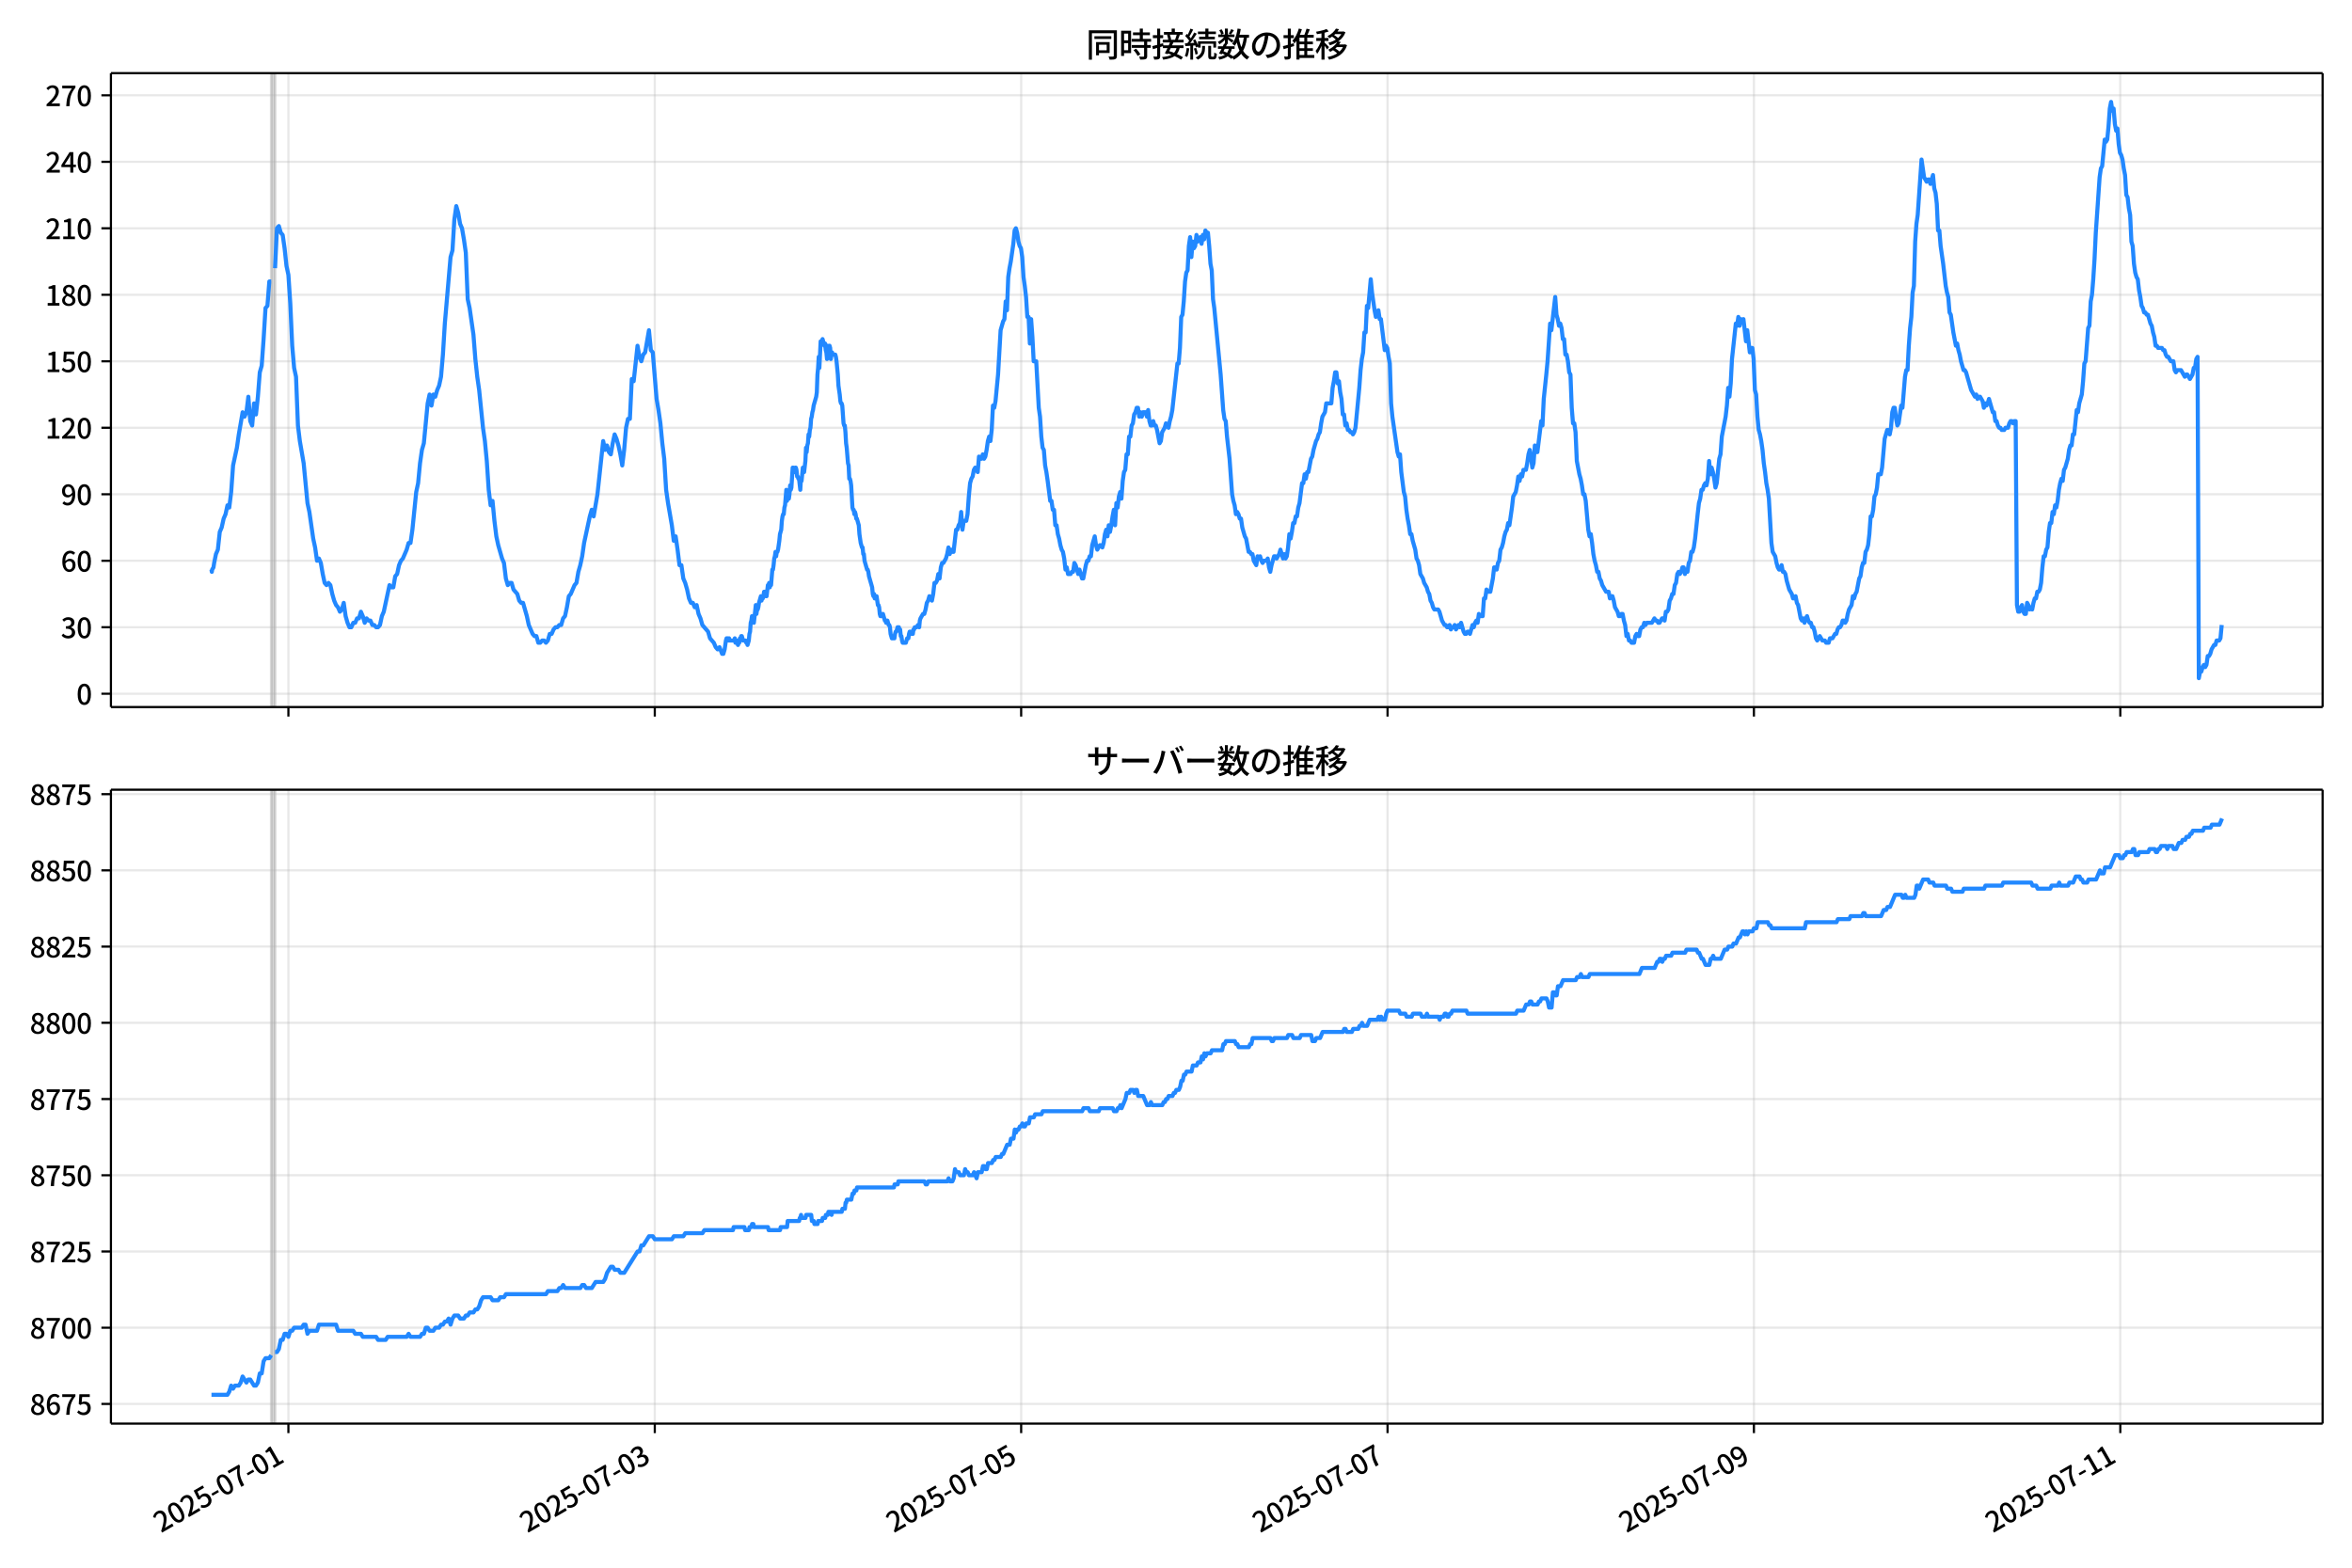 <!DOCTYPE svg  PUBLIC '-//W3C//DTD SVG 1.1//EN'  'http://www.w3.org/Graphics/SVG/1.1/DTD/svg11.dtd'>
<svg version="1.1" viewBox="0 0 864 576" xmlns="http://www.w3.org/2000/svg" xmlns:xlink="http://www.w3.org/1999/xlink">
 <defs>
  <style type="text/css">*{stroke-linejoin: round; stroke-linecap: butt}</style>
 </defs>
 <g id="aa">
  <g id="ab">
   <path d="m0 576h864v-576h-864z" fill="#fff"/>
  </g>
  <g id="ac">
   <g id="ad">
    <path d="m40.75 259.78h812.45v-232.9h-812.45z" fill="#fff"/>
   </g>
   <g id="ae">
    <path d="m99.637 259.78h1.402v-232.9h-1.402z" clip-path="url(#c)" fill="#808080" opacity=".3" stroke="#808080"/>
   </g>
   <g id="af">
    <g id="ag">
     <g id="ah">
      <path d="m105.95 259.78v-232.9" clip-path="url(#c)" fill="none" stroke="#b0b0b0" stroke-linecap="square" stroke-opacity=".3" stroke-width=".8"/>
     </g>
     <g id="ai">
      <defs>
       <path id="i" d="m0 0v3.5" stroke="#000" stroke-width=".8"/>
      </defs>
      <use x="105.945" y="259.778" stroke="#000000" stroke-width=".8" xlink:href="#i"/>
     </g>
    </g>
    <g id="aj">
     <g id="ak">
      <path d="m240.53 259.78v-232.9" clip-path="url(#c)" fill="none" stroke="#b0b0b0" stroke-linecap="square" stroke-opacity=".3" stroke-width=".8"/>
     </g>
     <g id="al">
      <use x="240.533" y="259.778" stroke="#000000" stroke-width=".8" xlink:href="#i"/>
     </g>
    </g>
    <g id="am">
     <g id="an">
      <path d="m375.12 259.78v-232.9" clip-path="url(#c)" fill="none" stroke="#b0b0b0" stroke-linecap="square" stroke-opacity=".3" stroke-width=".8"/>
     </g>
     <g id="ao">
      <use x="375.121" y="259.778" stroke="#000000" stroke-width=".8" xlink:href="#i"/>
     </g>
    </g>
    <g id="ap">
     <g id="aq">
      <path d="m509.71 259.78v-232.9" clip-path="url(#c)" fill="none" stroke="#b0b0b0" stroke-linecap="square" stroke-opacity=".3" stroke-width=".8"/>
     </g>
     <g id="ar">
      <use x="509.709" y="259.778" stroke="#000000" stroke-width=".8" xlink:href="#i"/>
     </g>
    </g>
    <g id="as">
     <g id="at">
      <path d="m644.3 259.78v-232.9" clip-path="url(#c)" fill="none" stroke="#b0b0b0" stroke-linecap="square" stroke-opacity=".3" stroke-width=".8"/>
     </g>
     <g id="au">
      <use x="644.297" y="259.778" stroke="#000000" stroke-width=".8" xlink:href="#i"/>
     </g>
    </g>
    <g id="av">
     <g id="aw">
      <path d="m778.88 259.78v-232.9" clip-path="url(#c)" fill="none" stroke="#b0b0b0" stroke-linecap="square" stroke-opacity=".3" stroke-width=".8"/>
     </g>
     <g id="ax">
      <use x="778.885" y="259.778" stroke="#000000" stroke-width=".8" xlink:href="#i"/>
     </g>
    </g>
   </g>
   <g id="ay">
    <g id="az">
     <g id="ba">
      <path d="m40.75 254.89h812.45" clip-path="url(#c)" fill="none" stroke="#b0b0b0" stroke-linecap="square" stroke-opacity=".3" stroke-width=".8"/>
     </g>
     <g id="bb">
      <defs>
       <path id="b" d="m0 0h-3.5" stroke="#000" stroke-width=".8"/>
      </defs>
      <use x="40.75" y="254.892" stroke="#000000" stroke-width=".8" xlink:href="#b"/>
     </g>
     <g id="bc">
      <!-- 0 -->
      <g transform="translate(28.05 258.88) scale(.1 -.1)">
       <defs>
        <path id="a" transform="scale(.016)" d="m1830-90q-460 0-806 275-346 276-535 823-188 547-188 1366 0 820 188 1357 189 538 535 803 346 266 806 266 461 0 800-269 340-269 528-803 189-534 189-1354 0-819-189-1366-188-547-528-823-339-275-800-275zm0 589q237 0 422 185 186 186 288 599 103 413 103 1091 0 679-103 1082-102 403-288 582-185 180-422 180-236 0-422-180-186-179-292-582-105-403-105-1082 0-678 105-1091 106-413 292-599 186-185 422-185z"/>
       </defs>
       <use xlink:href="#a"/>
      </g>
     </g>
    </g>
    <g id="bd">
     <g id="be">
      <path d="m40.75 230.46h812.45" clip-path="url(#c)" fill="none" stroke="#b0b0b0" stroke-linecap="square" stroke-opacity=".3" stroke-width=".8"/>
     </g>
     <g id="bf">
      <use x="40.75" y="230.462" stroke="#000000" stroke-width=".8" xlink:href="#b"/>
     </g>
     <g id="bg">
      <!-- 30 -->
      <g transform="translate(22.35 234.45) scale(.1 -.1)">
       <defs>
        <path id="q" transform="scale(.016)" d="m1715-90q-371 0-656 90t-503 240q-217 150-377 323l359 474q211-205 479-359 269-153 634-153 269 0 467 92 199 93 311 266t112 423q0 256-125 451t-429 300q-304 106-835 106v551q467 0 732 105 266 106 384 291 119 186 119 423 0 307-192 489-192 183-531 183-269 0-503-119-233-118-438-316l-384 460q282 256 614 413 333 157 737 157 422 0 748-144 327-144 512-413 186-269 186-659 0-403-221-685-221-281-592-422v-26q269-70 490-227t349-400 128-557q0-422-215-726-214-304-573-468-358-163-787-163z"/>
       </defs>
       <use xlink:href="#q"/>
       <use transform="translate(57)" xlink:href="#a"/>
      </g>
     </g>
    </g>
    <g id="bh">
     <g id="bi">
      <path d="m40.75 206.03h812.45" clip-path="url(#c)" fill="none" stroke="#b0b0b0" stroke-linecap="square" stroke-opacity=".3" stroke-width=".8"/>
     </g>
     <g id="bj">
      <use x="40.75" y="206.032" stroke="#000000" stroke-width=".8" xlink:href="#b"/>
     </g>
     <g id="bk">
      <!-- 60 -->
      <g transform="translate(22.35 210.02) scale(.1 -.1)">
       <defs>
        <path id="p" transform="scale(.016)" d="m1971-90q-339 0-634 144-294 144-518 435-224 292-352 733-128 442-128 1044 0 678 147 1161 148 483 397 784 250 301 570 445t665 144q397 0 688-147 292-147 490-359l-403-448q-128 154-327 253-198 99-409 99-307 0-567-182-259-182-413-605-153-422-153-1145 0-608 115-1002t326-589q212-195 493-195 212 0 375 121 163 122 259 343t96 522q0 300-90 511-89 212-259 320-169 109-419 109-211 0-451-134t-458-461l-25 538q134 192 313 323t374 201q196 71 375 71 397 0 694-163 298-163 467-490 170-326 170-825 0-468-195-817-195-348-512-544-317-195-701-195z"/>
       </defs>
       <use xlink:href="#p"/>
       <use transform="translate(57)" xlink:href="#a"/>
      </g>
     </g>
    </g>
    <g id="bl">
     <g id="bm">
      <path d="m40.75 181.6h812.45" clip-path="url(#c)" fill="none" stroke="#b0b0b0" stroke-linecap="square" stroke-opacity=".3" stroke-width=".8"/>
     </g>
     <g id="bn">
      <use x="40.75" y="181.602" stroke="#000000" stroke-width=".8" xlink:href="#b"/>
     </g>
     <g id="bo">
      <!-- 90 -->
      <g transform="translate(22.35 185.59) scale(.1 -.1)">
       <defs>
        <path id="o" transform="scale(.016)" d="m1562-90q-410 0-708 150-297 151-502 356l403 461q141-160 346-256t422-96q224 0 425 102 202 103 352 333 151 230 237 614 87 384 87 941 0 589-115 970t-323 563-496 182q-205 0-372-118-166-118-262-336t-96-525q0-301 86-512 87-211 259-323 173-112 417-112 224 0 460 141 237 141 448 461l32-544q-134-180-313-314t-371-208-384-74q-391 0-689 166-297 167-467 496-169 330-169 823 0 467 195 816t515 541 698 192q339 0 636-138 298-137 519-419 221-281 349-710t128-1018q0-691-141-1187t-391-807q-249-310-563-461-313-150-652-150z"/>
       </defs>
       <use xlink:href="#o"/>
       <use transform="translate(57)" xlink:href="#a"/>
      </g>
     </g>
    </g>
    <g id="bp">
     <g id="bq">
      <path d="m40.75 157.17h812.45" clip-path="url(#c)" fill="none" stroke="#b0b0b0" stroke-linecap="square" stroke-opacity=".3" stroke-width=".8"/>
     </g>
     <g id="br">
      <use x="40.75" y="157.172" stroke="#000000" stroke-width=".8" xlink:href="#b"/>
     </g>
     <g id="bs">
      <!-- 120 -->
      <g transform="translate(16.65 161.16) scale(.1 -.1)">
       <defs>
        <path id="k" transform="scale(.016)" d="m544 0v608h1037v3277h-845v467q333 58 579 147 247 90 451 218h557v-4109h915v-608h-2694z"/>
        <path id="d" transform="scale(.016)" d="m282 0v429q697 621 1164 1136 468 515 701 956 234 442 234 826 0 256-87 451-86 196-262 301-176 106-445 106-275 0-506-151-230-150-422-368l-416 410q301 333 637 518 336 186 803 186 429 0 749-176t496-493 176-745q0-455-224-919t-615-935q-390-470-889-950 186 20 394 36t374 16h1184v-634h-3046z"/>
       </defs>
       <use xlink:href="#k"/>
       <use transform="translate(57)" xlink:href="#d"/>
       <use transform="translate(114)" xlink:href="#a"/>
      </g>
     </g>
    </g>
    <g id="bt">
     <g id="bu">
      <path d="m40.75 132.74h812.45" clip-path="url(#c)" fill="none" stroke="#b0b0b0" stroke-linecap="square" stroke-opacity=".3" stroke-width=".8"/>
     </g>
     <g id="bv">
      <use x="40.75" y="132.743" stroke="#000000" stroke-width=".8" xlink:href="#b"/>
     </g>
     <g id="bw">
      <!-- 150 -->
      <g transform="translate(16.65 136.73) scale(.1 -.1)">
       <defs>
        <path id="g" transform="scale(.016)" d="m1715-90q-365 0-653 90t-506 237q-217 147-383 307l352 480q134-134 294-246t361-183q202-70 452-70 262 0 473 118 212 119 333 346 122 227 122 541 0 460-247 716-246 256-649 256-224 0-384-64t-365-198l-365 237 141 2240h2387v-627h-1747l-109-1204q154 77 307 118 154 42 340 42 397 0 723-160t518-490q192-329 192-847 0-519-224-887t-586-560q-361-192-777-192z"/>
       </defs>
       <use xlink:href="#k"/>
       <use transform="translate(57)" xlink:href="#g"/>
       <use transform="translate(114)" xlink:href="#a"/>
      </g>
     </g>
    </g>
    <g id="bx">
     <g id="by">
      <path d="m40.75 108.31h812.45" clip-path="url(#c)" fill="none" stroke="#b0b0b0" stroke-linecap="square" stroke-opacity=".3" stroke-width=".8"/>
     </g>
     <g id="bz">
      <use x="40.75" y="108.313" stroke="#000000" stroke-width=".8" xlink:href="#b"/>
     </g>
     <g id="ca">
      <!-- 180 -->
      <g transform="translate(16.65 112.3) scale(.1 -.1)">
       <defs>
        <path id="h" transform="scale(.016)" d="m1830-90q-441 0-787 163-345 164-547 448-202 285-202 650 0 314 122 557t314 419 403 291v32q-256 186-442 458-185 272-185 643 0 365 176 640t480 425q304 151 694 151 410 0 704-160t457-439q164-278 164-649 0-237-96-448t-234-381q-137-169-291-278v-32q218-115 397-285 179-169 288-406t109-557q0-346-189-628-189-281-532-448-342-166-803-166zm314 2708q205 198 310 419 106 221 106 464 0 211-83 384t-247 272q-163 99-393 99-288 0-480-183-192-182-192-502 0-256 134-429 135-172 359-294t486-230zm-294-2170q236 0 418 89 183 90 285 253 103 164 103 388 0 211-90 367-89 157-246 272-157 116-368 215t-454 195q-244-173-398-426-153-252-153-553 0-237 118-416 119-179 324-282 205-102 461-102z"/>
       </defs>
       <use xlink:href="#k"/>
       <use transform="translate(57)" xlink:href="#h"/>
       <use transform="translate(114)" xlink:href="#a"/>
      </g>
     </g>
    </g>
    <g id="cb">
     <g id="cc">
      <path d="m40.75 83.883h812.45" clip-path="url(#c)" fill="none" stroke="#b0b0b0" stroke-linecap="square" stroke-opacity=".3" stroke-width=".8"/>
     </g>
     <g id="cd">
      <use x="40.75" y="83.883" stroke="#000000" stroke-width=".8" xlink:href="#b"/>
     </g>
     <g id="ce">
      <!-- 210 -->
      <g transform="translate(16.65 87.868) scale(.1 -.1)">
       <use xlink:href="#d"/>
       <use transform="translate(57)" xlink:href="#k"/>
       <use transform="translate(114)" xlink:href="#a"/>
      </g>
     </g>
    </g>
    <g id="cf">
     <g id="cg">
      <path d="m40.75 59.453h812.45" clip-path="url(#c)" fill="none" stroke="#b0b0b0" stroke-linecap="square" stroke-opacity=".3" stroke-width=".8"/>
     </g>
     <g id="ch">
      <use x="40.75" y="59.453" stroke="#000000" stroke-width=".8" xlink:href="#b"/>
     </g>
     <g id="ci">
      <!-- 240 -->
      <g transform="translate(16.65 63.438) scale(.1 -.1)">
       <defs>
        <path id="x" transform="scale(.016)" d="m2170 0v3072q0 192 12 457 13 266 20 458h-26q-90-179-183-365-92-185-195-364l-921-1415h2579v-576h-3328v493l1875 2957h858v-4717h-691z"/>
       </defs>
       <use xlink:href="#d"/>
       <use transform="translate(57)" xlink:href="#x"/>
       <use transform="translate(114)" xlink:href="#a"/>
      </g>
     </g>
    </g>
    <g id="cj">
     <g id="ck">
      <path d="m40.75 35.023h812.45" clip-path="url(#c)" fill="none" stroke="#b0b0b0" stroke-linecap="square" stroke-opacity=".3" stroke-width=".8"/>
     </g>
     <g id="cl">
      <use x="40.75" y="35.023" stroke="#000000" stroke-width=".8" xlink:href="#b"/>
     </g>
     <g id="cm">
      <!-- 270 -->
      <g transform="translate(16.65 39.008) scale(.1 -.1)">
       <defs>
        <path id="f" transform="scale(.016)" d="m1235 0q32 646 109 1187t224 1024 384 941 576 938h-2208v627h3027v-455q-409-512-665-989-256-476-397-969t-205-1053-90-1251h-755z"/>
       </defs>
       <use xlink:href="#d"/>
       <use transform="translate(57)" xlink:href="#f"/>
       <use transform="translate(114)" xlink:href="#a"/>
      </g>
     </g>
    </g>
   </g>
   <g id="cn">
    <path d="m77.68 209.29.133.814.118-.814.486-.814.248-1.629.661-3.257.699-1.629.703-6.515.699-1.629.727-3.257.698-1.629.703-3.257.66.814.701-5.7.701-9.772 1.402-6.515.701-4.886 1.402-8.143.701 1.629.701-1.629.701-5.7.701 8.958.701 1.629.701-8.143.701 4.072.701-6.515.701-8.958.701-2.443.701-9.772.701-11.401.701-.814.701-8.958h.701m1.402-4.886.701-14.658.701-.814.701 2.443.701.814.701 4.886.701 6.515.701 3.257.701 10.586.701 15.472.701 8.143.701 3.257.701 17.915.701 5.7 1.402 8.143 1.402 14.658.701 3.257 1.402 9.772.701 3.257.701 4.886.701-.814.701 1.629.701 4.072.701 3.257.701.814.701-.814.701.814.701 3.257.701 2.443.701 1.629.701.814.701 1.629.701-.814.701-2.443.701 4.886.701 2.443.701 1.629h.701l.701-1.629h.701l.701-1.629h.701l.701-2.443.701 1.629.701 2.443.701-1.629.701.814h.701l.701 1.629h.701l.701.814h.701l.701-.814.701-3.257.701-1.629 2.103-9.772.701.814h.701l.701-4.072.701-.814.701-3.257.701-1.629.701-.814 1.402-3.257.701-2.443h.701l.701-4.886 1.402-13.844.701-3.257.701-7.329.701-4.886.701-2.443 1.402-14.658.701-3.257.701 4.072.701-4.072.701.814.701-2.443.701-1.629.701-3.257.701-8.143.701-11.401 2.103-24.43.701-2.443.701-11.401.701-4.886.701 2.443.701 4.072.701 1.629.701 4.072.701 4.886.701 17.101.701 3.257 1.402 9.772.701 8.958.701 6.515.701 4.886 1.402 13.844.701 4.886.701 7.329.701 10.586.701 5.7.701-1.629.701 7.329.701 5.7.701 3.257 1.402 4.886.701 1.629.701 5.7.701 2.443.701-.814h.701l.701 2.443 1.402 1.629.701 2.443.701.814h.701l1.402 4.886.701 3.257 1.402 3.257.701.814h.701l.701 2.443h.701l.701-.814h.701l.701.814.701-.814.701-2.443h.701l.701-1.629.701-.814h.701l.701-.814h.701l.701-2.443.701-.814.701-3.257.701-4.072.701-.814 1.402-3.257.701-.814.701-4.072.701-2.443.701-3.257.701-4.886 2.103-9.772.701-2.443.701 2.443 1.402-8.143 2.103-19.544.701 3.257.701-1.629.701 2.443.701.814.701-4.072.701-3.257.701 1.629.701 2.443.701 3.257.701 4.072.701-5.7.701-8.143.701-3.257h.701l.701-14.658.701.814 1.402-13.029.701 4.072.701 1.629.701-2.443.701-.814 1.402-8.143.701 7.329.701.814 1.402 17.101.701 4.072.701 4.886.701 7.329.701 5.7.701 11.401.701 4.886 1.402 8.143.701 5.7.701-1.629.701 4.886.701 5.7h.701l.701 4.886.701 1.629.701 2.443.701 3.257.701 1.629h.701l.701 1.629.701-.814.701 3.257.701 1.629.701 2.443 2.103 2.443.701 2.443 1.402 1.629.701 1.629.701.814.701-.814.935 2.443h.467l.467-1.629.467-3.257.234-.814h.467l.234.814.234-.814.234.814h1.636l.234-.814.234 1.629h.234l.234-.814.467 1.629.234-.814h.234l.234-1.629.234.814.234-1.629h.234l.467 1.629h.935l.234.814h.234l.234.814.467-1.629.234-2.443.234-.814.234-3.257.234-.814.234-1.629h.467l.234 2.443.701-6.515.234 3.257.234-1.629h.234l.234-.814.234-1.629.701-2.443.234 1.629.234-.814h.234l.234-.814.234-1.629h.467l.234 1.629h.234l.467-4.072h.234l.234-.814.234 1.629.234-1.629.234.814.467-5.7h.234l.234-1.629.234-2.443.234-.814.234-1.629.234 1.629.234-1.629h.234l.234-.814.467-3.257.234-2.443.467-1.629.234-3.257.234-1.629.234-.814h.234l.234-2.443.234-.814.467-5.7.234 4.072.234-2.443h.234l.234 1.629.234-1.629.234-3.257.234 1.629.234-.814.467-7.329h.234l.467 1.629.234-1.629h.234l.234.814.234 2.443h.234l.234.814h.234l.467 4.072.234-4.072.234.814.467-4.886.467 1.629.467-4.072.234-4.886.234 1.629.234-2.443.234-.814.234-3.257.234.814.234-2.443.234-.814.234-3.257.234-.814.234-1.629.234-.814.234-1.629.935-3.257.234-1.629.234-6.515.234-2.443.234-4.072.234 4.072.467-9.772h.234l.234.814.234-1.629.701 2.443.234-.814.234 2.443.234.814.234 2.443.234-4.886.234 1.629.234.814.234-2.443.234.814.234 4.072.234-1.629.234-.814.234.814h.935l.234.814.234 1.629.467 4.886.234 4.072.467 3.257.234 2.443.234.814h.234l.234.814.467 6.515.234.814h.234l.234 2.443.234 4.072.234 1.629.467 5.7.234.814.234 4.886h.234l.234.814.234 1.629.467 8.143.234.814h.234l.234 1.629.234-.814.234.814.234 1.629h.234l.701 2.443.234 3.257.467 3.257.467 1.629h.234l.234 2.443h.234l.234 2.443.935 3.257h.234l.234.814.234 1.629 1.168 4.072.234 2.443.234.814.234-.814.234 1.629.234-.814h.467l.467 3.257h.234l.234.814.234 2.443.234.814h.467l.234-.814h.234l.701 2.443h.234l.234.814.234-.814h.234l.467 1.629h.234l.234.814.234 2.443.467 1.629h.467l.234-.814.234.814.234-1.629.234-.814h.234l.467-1.629.234.814.234-.814.234.814h.234l.234 2.443h.234l.234 1.629.234.814h1.168l.467-1.629h.467l.234-1.629.234-.814h.467l.234.814h.467l.234-1.629h.234l.234-.814h.701l.467-.814.467.814.234-2.443.234-.814.935-1.629h.467l.467-1.629.467-2.443.467-.814.467-1.629.935 1.629.467-2.443.467-4.072h.467l.467-.814.467-2.443.467 1.629.467-4.072.467-1.629h.467l.935-1.629.467-1.629.467-2.443.467 2.443.467-1.629.467.814h.467l.935-8.143h.467l.467-1.629.467-.814.467-4.072.467 6.515.467-3.257h.935l.467-2.443.467-6.515.467-4.886.467-1.629.467-.814.467-2.443.467-.814.935 1.629.467-5.7.467.814h.467l.467-1.629.467 1.629.467-.814.467-2.443.467-3.257.467-1.629.467 1.629.467-4.072.467-8.958.467.814.467-2.443.935-9.772.935-16.287.935-3.257.467-.814.467-6.515.467 3.257.467-12.215.467-3.257.467-2.443.935-6.515.467-4.886.467-.814.467 1.629.467 3.257.467 1.629.467.814.467 3.257.467 7.329.467 3.257.467 4.072.467 7.329h.467l.467 9.772.467-8.958.467 6.515.467 8.958h.935l.935 17.101.467 3.257.467 7.329.467 4.072.467.814.467 5.7.467 2.443.467 3.257.935 7.329h.467l.467 3.257h.467l.467 5.7h.467l.467 3.257.467 1.629.467 2.443.467 1.629.467.814.467 2.443.467 4.072.467-.814.467 2.443h.935l.467-.814h.467l.467-3.257.467.814.935 3.257.467-1.629.935 3.257h.467l.935-4.886.467-1.629h.467l.467-1.629h.467l.467-4.072.935-3.257.467 3.257.467 1.629.935-1.629h.467l.467.814.467-1.629.467-3.257.467-1.629.467 2.443.467-4.072.467 2.443.467-2.443.467-3.257.467-2.443.467 5.7.467-8.143.467 1.629.467-4.072.467-1.629.467 2.443.467-6.515.467-3.257.467-.814.467-5.7h.467l.467-6.515h.467l.467-4.072.467-.814.467-3.257.467-.814.467-1.629h.467l.467 3.257.467-1.629.467 1.629.467-1.629h.935l.467 1.629.467-2.443.467 4.072.467 1.629h.467l.467-1.629.467 1.629h.467l.467 1.629.935 4.886.467-.814.467-3.257.935-1.629.467-1.629.935 1.629.467-2.443.467-1.629.467-2.443 1.869-17.101h.467l.467-5.7.467-11.401.467-.814.467-4.886.467-7.329.467-3.257.467-.814.467-8.958.467-3.257.467 7.329.467-5.7.467 2.443.467-.814.467-4.072.467 2.443.935-1.629.467 2.443.467-3.257.467 1.629.467-3.257.467.814h.467l.467 4.886.467 6.515.467 2.443.467 10.586.467 3.257 2.337 24.43.935 13.029.467 3.257.467.814.467 5.7.935 8.143.935 13.029.467 2.443.467 1.629.467 3.257.467-.814.467.814.467 1.629h.467l.467 3.257.935 3.257.467.814.935 4.886h.467l.467.814h.467l.467 2.443.935 1.629.467-3.257.467.814.467-.814.467 1.629.467.814.467-.814h.935l.467-.814.467 3.257.467 1.629.467-2.443.935-3.257h.467l.467.814.935-1.629.467-1.629.935 3.257.467-1.629.467 1.629.467-.814.467-3.257.467-4.886.467 1.629.467-2.443.467-3.257h.467l.467-2.443h.467l.467-3.257.467-1.629.935-7.329h.467l.467-3.257.467 1.629.467-2.443h.467l.935-4.886.467-.814.467-2.443.935-3.257.467-.814.467-1.629.467-.814.467-3.257.467-2.443.935-1.629.467-3.257h1.869l.467-5.7.467-2.443.467-3.257h.467l.467 4.072.467-.814.467 4.072.467 2.443.467 5.7h.467l.467 4.072.467-.814.467 2.443h.467l.467.814h.467l.467.814.467-.814.467-1.629 1.402-14.658.467-6.515.467-4.072.467-2.443.467-7.329h.467l.467-9.772.467.814.935-10.586.467 4.886.935 6.515.467 2.443.467-.814.467-1.629.467 3.257h.467l1.402 11.401.467-1.629.467.814.467 3.257.467 2.443.467 14.658.467 4.886 1.869 13.029.467 1.629.467-.814.467 6.515.935 7.329.467 1.629.467 4.886.467 3.257.467 2.443.467 3.257h.467l.467 2.443.935 3.257.467 3.257.467.814.467 1.629.467 3.257.935 1.629.467 1.629.935 1.629.467 1.629.467.814.467 2.443.467.814.467 1.629.467.814h1.402l.467.814.935 3.257.935 1.629h.467l.467.814h.467l.467-.814.467 1.629.467-.814h.467l.467-.814.467 1.629.935-1.629.467.814.467-1.629.935 3.257.467.814h.467l.467-.814h.467l.467.814.935-3.257.467.814.467-1.629.467-.814.467.814.467-3.257.467.814h.935l.467-6.515h.467l.467-3.257.467.814h.935l.935-4.886.467-4.072h.467l.467.814.467-2.443.467-.814.467-4.072.467-.814.467-1.629.467-2.443.467-1.629.467-.814.467-2.443.467.814.935-6.515.467-4.072.935-1.629.467-2.443.467-3.257.467 1.629.467-2.443.467.814.467-2.443h.935l.467-2.443.467-3.257.467-1.629.467 2.443.467 4.072.467-1.629.467-6.515.467 2.443h.467l1.402-11.401.467 1.629.467-9.772.935-8.958.467-4.886.935-13.844.467 2.443 1.402-12.215.467 6.515.467 1.629.467 2.443.467-.814.467 1.629.467 4.072h.467l.467 5.7h.467l.467 2.443.467 4.072.467.814.467 12.215.467 5.7h.467l.467 3.257.467 10.586.935 4.886.467 1.629.467 2.443.467 3.257h.467l.467 2.443.935 10.586.467 2.443.467-.814.467 3.257.467 4.072.467 2.443.467 1.629.467 2.443h.467l.467 2.443.467.814.467 1.629 1.402 2.443h.935l.467 2.443.467-.814h.467l.467 1.629.467 2.443.935 1.629.467 1.629h.467l.467-.814h.467l.467 2.443.467 1.629.467 4.072.467-.814.467 2.443h.467l.467.814h.935l.467-2.443.467-.814.467.814h.467l.467-2.443.467-.814h.467l.467-1.629.467.814.467-.814h1.869l.935-1.629.467.814h.467l.467.814h.467l.935-1.629h.467l.467.814.467-3.257h.467l.467-.814.467-3.257.467-.814.467-1.629h.467l.467-3.257.467-.814.467-3.257.467-.814.467.814.467-.814.467-1.629h.467l.467 2.443.467-1.629.467.814.467-3.257.467-.814.467-3.257h.467l.467-1.629.467-3.257.935-8.958.467-4.072.467-1.629.467-3.257h.467l.467-1.629.467-.814.467.814.467-2.443.467-6.515.467 4.886.467-2.443.467 1.629.467 2.443.467 3.257.467-1.629.935-8.958.467-1.629.467-6.515 1.402-7.329.467-4.072.467-6.515.467 3.257.467-4.886.467-8.958 1.402-13.029.467.814.467-3.257.467 3.257.467-2.443.467.814.467-.814.935 8.143.467-4.072.935 8.143.467-1.629h.467l.467 4.072.467 11.401.467 1.629.467 8.143.467 4.886.467 1.629.467 2.443.467 3.257.467 4.886.467 3.257.467 4.072.467 2.443.467 3.257.935 16.287.467 3.257.935 1.629.467 2.443.467 1.629.467.814h.467l.467-1.629.467 2.443h.467l.467.814.467 2.443.935 3.257.935 1.629.467 1.629h.467l.467-.814.467 2.443.467.814.935 4.886.467.814.467-.814.467 1.629.467-1.629.467-.814.467 1.629.467.814h.467l.467 1.629h.467l.467 1.629.467 2.443.467.814.935-1.629.935 1.629h.935l.467.814h.935l.467-1.629h.935l.935-1.629h.467l.467-1.629.467-.814h.467l.467-.814.467-1.629h.467l.467.814.467-.814.467-2.443.467-1.629.935-1.629.467-3.257.467.814.467-1.629.467-.814.935-4.886.467-.814.467-3.257.467-1.629h.467l.467-4.072.467-.814.467-1.629.467-4.072.467-6.515h.467l.467-2.443.467-4.886.467-.814.467-2.443.467-4.886h.935l.467-2.443.935-10.586.935-3.257h.467l.467 1.629.467-2.443.467-5.7.467-1.629h.467l.467 4.072.467 2.443.467-.814.935-6.515.467.814.935-11.401.467-2.443h.467l.467-8.958.467-6.515.467-4.072.467-8.958.467-2.443.467-16.287.467-6.515.467-3.257 1.402-20.358.935 6.515.935 1.629.467-.814h.467l.467 1.629.935-3.257.467 4.886.467 1.629.467 4.072.467 9.772h.467l.467 5.7.935 6.515.935 8.143.467 2.443.467 1.629.467 5.7.467.814.935 6.515.935 4.886.467-.814.467 2.443.467 1.629.467 2.443.935 3.257h.467l.467.814 1.869 6.515 1.402 2.443.467-.814.467 1.629.467-.814h.467l.935 1.629.467 2.443.467-1.629.467.814.467-.814.467-1.629 1.402 4.886h.467l.467 3.257h.467l.467 1.629.467.814h.467l.467.814h.935l.467-.814h.935l.467-1.629.467-.814h.467l.467.814.467-.814h.467l.467 67.589.467 2.443h.467l.467-1.629.467-.814.467 2.443.467.814h.467l.467-4.072.467.814.467 1.629.467-.814.467.814.467-2.443.467-1.629h.467l.467-2.443h.467l.467-.814.467-2.443.467-5.7.467-4.072h.467l.467-2.443.467-.814.467-5.7.467-3.257h.467l.467-4.072.467.814.467-3.257.467.814.467-2.443.467-4.072.467-2.443.467-1.629.467.814.467-4.072.467-.814.935-3.257.467-3.257.467-1.629h.467l.467-4.072h.467l.935-8.958.467.814.467-3.257.935-3.257.467-4.886.467-6.515.467-.814.935-12.215.467-.814.467-8.958.467-2.443.467-5.7.467-7.329.467-9.772 1.402-20.358.467-3.257.467-.814.935-9.772.467.814.467-.814.467-4.886.467-6.515.467-2.443.467 3.257.467-.814.467 5.7.467 2.443.467-.814.467 5.7.467 3.257.467.814.467 1.629.467 3.257.467 2.443.467 7.329.467.814.467 4.072.467 2.443.467 9.772.467 1.629.467 6.515.467 3.257.467 1.629.467.814.467 4.072.467 2.443.467 3.257.467.814.467 1.629h.467l.467.814h.467l.935 3.257.467.814.467 2.443.467 1.629.467 3.257h.467l.467.814h1.402l.467.814h.467l.467 1.629.467.814h.467l.935 1.629h.935l.467 3.257.467.814.467-.814h1.402l1.402 2.443.467-.814h.467l.935 1.629.935-1.629.467-2.443h.467l.467-3.257.467-.814.467 118.08.467-2.443h.467l.467-1.629.467-.814.467.814.467-.814.467-3.257h.467l.467-.814.467-1.629.935-1.629h.467l.467-1.629h.935l.467-.814.467-4.886v0" clip-path="url(#c)" fill="none" stroke="#28f" stroke-linecap="square" stroke-width="1.5"/>
   </g>
   <g id="co">
    <path d="m40.75 259.78v-232.9" fill="none" stroke="#000" stroke-linecap="square" stroke-width=".8"/>
   </g>
   <g id="cp">
    <path d="m853.2 259.78v-232.9" fill="none" stroke="#000" stroke-linecap="square" stroke-width=".8"/>
   </g>
   <g id="cq">
    <path d="m40.75 259.78h812.45" fill="none" stroke="#000" stroke-linecap="square" stroke-width=".8"/>
   </g>
   <g id="cr">
    <path d="m40.75 26.88h812.45" fill="none" stroke="#000" stroke-linecap="square" stroke-width=".8"/>
   </g>
   <g id="cs">
    <!-- 同時接続数の推移 -->
    <g transform="translate(398.98 20.88) scale(.12 -.12)">
     <defs>
      <path id="w" transform="scale(.016)" d="m1587 3936h3232v-518h-3232v518zm320-1114h557v-2534h-557v2534zm301 0h2291v-2086h-2291v512h1734v1069h-1734v505zm-1683 2260h5113v-570h-4524v-5056h-589v5626zm4768 0h595v-4896q0-250-67-397t-227-218q-160-77-426-96t-675-19q-13 83-45 192t-77 218q-45 108-89 185 281-13 527-13 247 0 330 0 83 7 118 42 36 35 36 112v4890z"/>
      <path id="u" transform="scale(.016)" d="m2714 4672h3238v-525h-3238v525zm-244-1235h3712v-538h-3712v538zm20-1184h3635v-531h-3635v531zm1523 3155h595v-2310h-595v2310zm832-2451h589v-2823q0-230-61-364-61-135-227-199-167-70-423-86t-633-16q-20 121-78 285-57 163-121 284 275-6 509-9t310-3q77 6 106 28 29 23 29 93v2810zm-2023-1677 487 282q153-160 313-352t294-381q135-189 206-343l-519-313q-64 153-189 348-124 196-278 394-154 199-314 365zm-2086 3718h1619v-4281h-1619v544h1056v3187h-1056v550zm32-1843h1293v-537h-1293v537zm-320 1843h563v-4832h-563v4832z"/>
      <path id="v" transform="scale(.016)" d="m3866 5408h614v-870h-614v870zm-1479-653h3597v-518h-3597v518zm-230-1485h4e3v-518h-4e3v518zm825 922 519 102q64-160 121-342 58-182 96-352 39-170 45-304l-544-128q-6 134-42 313-35 180-83 365-48 186-112 346zm1856 109 589-71q-96-275-202-557-105-281-195-486l-518 77q58 147 122 329 64 183 118 372t86 336zm-2643-2106h3943v-518h-3943v518zm1408 685 602-115q-167-371-362-784t-390-797-362-685l-525 179q160 288 346 666t368 784 323 752zm-659-2157 358 403q352-102 733-240 381-137 752-304 371-166 697-336 327-169 558-329l-384-461q-218 160-532 336-313 176-685 345-371 170-755 323-384 154-742 263zm1894 1114 583-71q-122-550-353-944-230-393-604-662t-922-435q-547-167-1296-269-25 128-93 269-67 141-137 230 678 64 1168 192t819 349q330 221 531 550 202 330 304 791zm-4684 217q396 90 953 240 557 151 1120 311l77-544q-525-154-1053-311-528-156-963-284l-134 588zm121 2093h1965v-563h-1965v563zm819 1248h576v-5229q0-236-51-374t-192-208q-141-77-355-99-214-23-541-16-13 115-64 288t-109 294q205-6 381-6t234 0q64 0 92 28 29 29 29 93v5229z"/>
      <path id="t" transform="scale(.016)" d="m4058 5408h595v-1798h-595v1798zm-1415-563h3443v-499h-3443v499zm231-992h3008v-499h-3008v499zm-224-877h3475v-1203h-531v729h-2432v-729h-512v1203zm1964-877h551v-1881q0-122 22-157 23-35 106-35 25 0 92 0 68 0 135 0t99 0q51 0 83 54t45 224 19 515q90-70 234-131t259-93q-19-429-83-662-64-234-183-326-118-93-316-93-39 0-103 0t-134 0-138 0q-67 0-99 0-237 0-365 64t-176 218q-48 153-48 422v1881zm-1164-6h550v-455q0-243-48-528-48-284-186-579-137-294-409-572-272-279-727-503-70 90-192 208-121 118-230 195 416 205 665 438 250 234 371 474 122 240 164 467 42 228 42 413v442zm-2240 3309 524-192q-121-244-259-503-137-259-275-496t-259-416l-410 173q122 186 246 438 125 253 240 515 116 263 193 481zm716-743 500-230q-224-359-496-756-272-396-548-764-275-368-518-650l-358 205q179 211 377 483 199 272 387 569 189 298 358 592 170 295 298 551zm-1721-665 307 403q166-154 339-340 173-185 320-364t224-327l-326-460q-77 160-218 348-141 189-314 384-172 196-332 356zm1485-832 435 179q128-211 249-458 122-246 215-474 93-227 137-412l-473-211q-32 185-119 422-86 237-201 486-115 250-243 468zm-1530-583q422 26 998 54 576 29 1184 68l7-499q-570-45-1127-84-556-38-992-70l-70 531zm1702-992 436 135q121-276 214-596t118-556l-454-148q-26 237-112 563-86 327-202 602zm-1363 109 499-83q-57-455-163-897-105-441-253-748-51 32-134 73-83 42-170 83-86 42-144 62 148 294 234 697t131 813zm691 627h525v-2861h-525v2861z"/>
      <path id="m" transform="scale(.016)" d="m224 2022h3187v-499h-3187v499zm51 2247h3111v-487h-3111v487zm1127-1735 563-121q-154-320-333-672t-352-679q-173-326-326-582l-532 173q148 243 324 566t345 669q170 346 311 646zm934-832 563-64q-89-480-262-838t-461-614-701-432-976-298q-25 128-99 269t-157 237q659 102 1085 303 426 202 666 554t342 883zm422 3597 519-211q-147-218-298-436-150-217-278-377l-403 186q121 173 252 413 132 240 208 425zm-1203 109h563v-2957h-563v2957zm-1075-320 448 186q134-192 246-420 112-227 157-393l-467-211q-38 172-147 406t-237 432zm1094-1050 397-236q-160-263-400-529-240-265-519-489-278-224-553-378-51 103-141 237-89 135-179 218 269 109 534 294 266 186 493 416 228 231 368 467zm487-204q83-45 246-145 163-99 352-211t346-211 221-150l-327-423q-83 77-230 198-147 122-317 253-170 132-327 250-156 119-259 189l295 250zm1798 396h2311v-556h-2311v556zm115 1178 615-90q-103-640-263-1235t-384-1101q-224-505-512-889-44 57-134 134t-186 157-166 125q275 339 473 796 199 458 340 995 141 538 217 1108zm1223-1510 614-58q-147-1101-445-1940-297-838-813-1443-515-604-1321-1014-26 71-90 177-64 105-134 208-70 102-128 159 742 346 1212 880 471 535 730 1290 260 755 375 1741zm-1005-135q134-851 387-1597 253-745 659-1305 407-560 1002-874-70-57-154-150-83-93-154-189-70-96-121-179-633 371-1056 988-422 618-688 1434-265 816-425 1783l550 89zm-3309-3065 327 416q377-148 754-330 378-182 701-378 324-195 548-368l-416-435q-211 179-519 378-307 198-666 383-358 186-729 334z"/>
      <path id="s" transform="scale(.016)" d="m3686 4378q-64-493-163-1041-99-547-265-1084-192-653-432-1104t-522-688-595-237q-320 0-596 221-275 221-448 621-172 400-172 931 0 537 220 1017 221 480 611 851 391 372 909 583 519 211 1121 211 576 0 1040-186 464-185 793-515 330-329 502-771 173-441 173-941 0-672-278-1194-278-521-816-851-538-329-1318-444l-378 601q166 20 307 42t263 48q307 70 585 217 279 148 496 375 218 227 342 534 125 308 125 692t-122 713q-121 330-358 573-236 243-582 380-346 138-781 138-525 0-935-186-409-185-694-489-284-304-432-656-147-352-147-678 0-365 89-605 90-240 224-355 135-115 276-115t288 144 297 457q151 314 298 800 147 461 246 982 100 522 145 1021l684-12z"/>
      <path id="n" transform="scale(.016)" d="m2995 2925h2893v-519h-2893v519zm0-1280h2893v-519h-2893v519zm-64-1299h3232v-557h-3232v557zm1312 3577h563v-3763h-563v3763zm429 1466 634-141q-154-390-340-794-185-403-339-684l-512 140q103 199 208 458 106 259 195 528 90 269 154 493zm-1472 25 582-147q-153-518-371-1018-217-499-483-931t-573-758q-38 64-109 160-70 96-147 198-77 103-141 160 416 416 733 1034t509 1302zm128-1203h2720v-537h-2720v-4205h-582v4422l313 320h269zm-3174-2157q396 90 953 240 557 151 1120 311l77-544q-525-154-1053-311-528-156-963-284l-134 588zm121 2093h1965v-563h-1965v563zm819 1248h576v-5229q0-236-51-374t-192-208q-141-77-355-99-214-23-541-16-13 115-64 288t-109 294q205-6 381-6t234 0q64 0 92 28 29 29 29 93v5229z"/>
      <path id="l" transform="scale(.016)" d="m4051 5402 595-109q-281-493-729-941t-1107-806q-39 64-106 144t-141 153q-73 74-137 119 608 288 1011 678t614 762zm-77-557h1511v-493h-1863l352 493zm1293 0h109l109 25 384-179q-192-505-496-905t-695-701q-390-301-845-519-454-217-947-358-44 109-137 253t-176 227q448 109 867 294 419 186 777 445 359 259 631 592t419 730v96zm-1990-954 377 307q167-96 336-218 170-121 320-249 151-128 247-237l-397-332q-90 108-237 236t-317 259q-169 132-329 234zm1107-934 595-109q-307-538-803-1031-496-492-1232-876-38 64-102 144t-138 156q-74 77-138 116 455 217 807 483t604 554q253 288 407 563zm-90-589h1460v-506h-1818l358 506zm1268 0h121l109 26 384-167q-192-614-531-1075t-787-794q-448-332-983-553-534-221-1129-355-45 115-132 269-86 153-176 249 551 96 1043 285 493 189 903 473 410 285 714 669t464 883v90zm-2132-1056 410 339q186-102 384-237 198-134 371-275t282-269l-435-371q-103 128-270 272-166 144-361 288t-381 253zm-2150 3533h589v-5376h-589v5376zm-992-1242h2336v-569h-2336v569zm1024-224 365-160q-96-339-231-707-134-368-291-727-157-358-336-672-179-313-365-537-44 128-134 291t-160 272q173 192 339 457 167 266 323 570 157 304 282 618t208 595zm941 1946 416-467q-314-122-695-221-380-99-784-173-403-74-780-131-20 102-71 236-51 135-102 231 358 58 732 138 375 80 711 179t573 208zm-397-2579q58-45 179-170 122-125 266-266 144-140 259-265t160-183l-352-473q-58 102-157 255-99 154-218 317-118 164-227 311-108 147-185 237l275 237z"/>
     </defs>
     <use xlink:href="#w"/>
     <use transform="translate(100)" xlink:href="#u"/>
     <use transform="translate(200)" xlink:href="#v"/>
     <use transform="translate(300)" xlink:href="#t"/>
     <use transform="translate(400)" xlink:href="#m"/>
     <use transform="translate(500)" xlink:href="#s"/>
     <use transform="translate(600)" xlink:href="#n"/>
     <use transform="translate(700)" xlink:href="#l"/>
    </g>
   </g>
  </g>
  <g id="ct">
   <g id="cu">
    <path d="m40.75 523.06h812.45v-232.9h-812.45z" fill="#fff"/>
   </g>
   <g id="cv">
    <path d="m99.637 523.06h1.402v-232.9h-1.402z" clip-path="url(#e)" fill="#808080" opacity=".3" stroke="#808080"/>
   </g>
   <g id="cw">
    <g id="cx">
     <g id="cy">
      <path d="m105.95 523.06v-232.9" clip-path="url(#e)" fill="none" stroke="#b0b0b0" stroke-linecap="square" stroke-opacity=".3" stroke-width=".8"/>
     </g>
     <g id="cz">
      <use x="105.945" y="523.055" stroke="#000000" stroke-width=".8" xlink:href="#i"/>
     </g>
     <g id="da">
      <!-- 2025-07-01 -->
      <g transform="translate(59.156 563.33) rotate(-30) scale(.1 -.1)">
       <defs>
        <path id="j" transform="scale(.016)" d="m301 1536v544h1689v-544h-1689z"/>
       </defs>
       <use xlink:href="#d"/>
       <use transform="translate(57)" xlink:href="#a"/>
       <use transform="translate(114)" xlink:href="#d"/>
       <use transform="translate(171)" xlink:href="#g"/>
       <use transform="translate(228)" xlink:href="#j"/>
       <use transform="translate(263.7)" xlink:href="#a"/>
       <use transform="translate(320.7)" xlink:href="#f"/>
       <use transform="translate(377.7)" xlink:href="#j"/>
       <use transform="translate(413.4)" xlink:href="#a"/>
       <use transform="translate(470.4)" xlink:href="#k"/>
      </g>
     </g>
    </g>
    <g id="db">
     <g id="dc">
      <path d="m240.53 523.06v-232.9" clip-path="url(#e)" fill="none" stroke="#b0b0b0" stroke-linecap="square" stroke-opacity=".3" stroke-width=".8"/>
     </g>
     <g id="dd">
      <use x="240.533" y="523.055" stroke="#000000" stroke-width=".8" xlink:href="#i"/>
     </g>
     <g id="de">
      <!-- 2025-07-03 -->
      <g transform="translate(193.74 563.33) rotate(-30) scale(.1 -.1)">
       <use xlink:href="#d"/>
       <use transform="translate(57)" xlink:href="#a"/>
       <use transform="translate(114)" xlink:href="#d"/>
       <use transform="translate(171)" xlink:href="#g"/>
       <use transform="translate(228)" xlink:href="#j"/>
       <use transform="translate(263.7)" xlink:href="#a"/>
       <use transform="translate(320.7)" xlink:href="#f"/>
       <use transform="translate(377.7)" xlink:href="#j"/>
       <use transform="translate(413.4)" xlink:href="#a"/>
       <use transform="translate(470.4)" xlink:href="#q"/>
      </g>
     </g>
    </g>
    <g id="df">
     <g id="dg">
      <path d="m375.12 523.06v-232.9" clip-path="url(#e)" fill="none" stroke="#b0b0b0" stroke-linecap="square" stroke-opacity=".3" stroke-width=".8"/>
     </g>
     <g id="dh">
      <use x="375.121" y="523.055" stroke="#000000" stroke-width=".8" xlink:href="#i"/>
     </g>
     <g id="di">
      <!-- 2025-07-05 -->
      <g transform="translate(328.33 563.33) rotate(-30) scale(.1 -.1)">
       <use xlink:href="#d"/>
       <use transform="translate(57)" xlink:href="#a"/>
       <use transform="translate(114)" xlink:href="#d"/>
       <use transform="translate(171)" xlink:href="#g"/>
       <use transform="translate(228)" xlink:href="#j"/>
       <use transform="translate(263.7)" xlink:href="#a"/>
       <use transform="translate(320.7)" xlink:href="#f"/>
       <use transform="translate(377.7)" xlink:href="#j"/>
       <use transform="translate(413.4)" xlink:href="#a"/>
       <use transform="translate(470.4)" xlink:href="#g"/>
      </g>
     </g>
    </g>
    <g id="dj">
     <g id="dk">
      <path d="m509.71 523.06v-232.9" clip-path="url(#e)" fill="none" stroke="#b0b0b0" stroke-linecap="square" stroke-opacity=".3" stroke-width=".8"/>
     </g>
     <g id="dl">
      <use x="509.709" y="523.055" stroke="#000000" stroke-width=".8" xlink:href="#i"/>
     </g>
     <g id="dm">
      <!-- 2025-07-07 -->
      <g transform="translate(462.92 563.33) rotate(-30) scale(.1 -.1)">
       <use xlink:href="#d"/>
       <use transform="translate(57)" xlink:href="#a"/>
       <use transform="translate(114)" xlink:href="#d"/>
       <use transform="translate(171)" xlink:href="#g"/>
       <use transform="translate(228)" xlink:href="#j"/>
       <use transform="translate(263.7)" xlink:href="#a"/>
       <use transform="translate(320.7)" xlink:href="#f"/>
       <use transform="translate(377.7)" xlink:href="#j"/>
       <use transform="translate(413.4)" xlink:href="#a"/>
       <use transform="translate(470.4)" xlink:href="#f"/>
      </g>
     </g>
    </g>
    <g id="dn">
     <g id="do">
      <path d="m644.3 523.06v-232.9" clip-path="url(#e)" fill="none" stroke="#b0b0b0" stroke-linecap="square" stroke-opacity=".3" stroke-width=".8"/>
     </g>
     <g id="dp">
      <use x="644.297" y="523.055" stroke="#000000" stroke-width=".8" xlink:href="#i"/>
     </g>
     <g id="dq">
      <!-- 2025-07-09 -->
      <g transform="translate(597.51 563.33) rotate(-30) scale(.1 -.1)">
       <use xlink:href="#d"/>
       <use transform="translate(57)" xlink:href="#a"/>
       <use transform="translate(114)" xlink:href="#d"/>
       <use transform="translate(171)" xlink:href="#g"/>
       <use transform="translate(228)" xlink:href="#j"/>
       <use transform="translate(263.7)" xlink:href="#a"/>
       <use transform="translate(320.7)" xlink:href="#f"/>
       <use transform="translate(377.7)" xlink:href="#j"/>
       <use transform="translate(413.4)" xlink:href="#a"/>
       <use transform="translate(470.4)" xlink:href="#o"/>
      </g>
     </g>
    </g>
    <g id="dr">
     <g id="ds">
      <path d="m778.88 523.06v-232.9" clip-path="url(#e)" fill="none" stroke="#b0b0b0" stroke-linecap="square" stroke-opacity=".3" stroke-width=".8"/>
     </g>
     <g id="dt">
      <use x="778.885" y="523.055" stroke="#000000" stroke-width=".8" xlink:href="#i"/>
     </g>
     <g id="du">
      <!-- 2025-07-11 -->
      <g transform="translate(732.1 563.33) rotate(-30) scale(.1 -.1)">
       <use xlink:href="#d"/>
       <use transform="translate(57)" xlink:href="#a"/>
       <use transform="translate(114)" xlink:href="#d"/>
       <use transform="translate(171)" xlink:href="#g"/>
       <use transform="translate(228)" xlink:href="#j"/>
       <use transform="translate(263.7)" xlink:href="#a"/>
       <use transform="translate(320.7)" xlink:href="#f"/>
       <use transform="translate(377.7)" xlink:href="#j"/>
       <use transform="translate(413.4)" xlink:href="#k"/>
       <use transform="translate(470.4)" xlink:href="#k"/>
      </g>
     </g>
    </g>
   </g>
   <g id="dv">
    <g id="dw">
     <g id="dx">
      <path d="m40.75 515.83h812.45" clip-path="url(#e)" fill="none" stroke="#b0b0b0" stroke-linecap="square" stroke-opacity=".3" stroke-width=".8"/>
     </g>
     <g id="dy">
      <use x="40.75" y="515.83" stroke="#000000" stroke-width=".8" xlink:href="#b"/>
     </g>
     <g id="dz">
      <!-- 8675 -->
      <g transform="translate(10.95 519.82) scale(.1 -.1)">
       <use xlink:href="#h"/>
       <use transform="translate(57)" xlink:href="#p"/>
       <use transform="translate(114)" xlink:href="#f"/>
       <use transform="translate(171)" xlink:href="#g"/>
      </g>
     </g>
    </g>
    <g id="ea">
     <g id="eb">
      <path d="m40.75 487.82h812.45" clip-path="url(#e)" fill="none" stroke="#b0b0b0" stroke-linecap="square" stroke-opacity=".3" stroke-width=".8"/>
     </g>
     <g id="ec">
      <use x="40.75" y="487.824" stroke="#000000" stroke-width=".8" xlink:href="#b"/>
     </g>
     <g id="ed">
      <!-- 8700 -->
      <g transform="translate(10.95 491.81) scale(.1 -.1)">
       <use xlink:href="#h"/>
       <use transform="translate(57)" xlink:href="#f"/>
       <use transform="translate(114)" xlink:href="#a"/>
       <use transform="translate(171)" xlink:href="#a"/>
      </g>
     </g>
    </g>
    <g id="ee">
     <g id="ef">
      <path d="m40.75 459.82h812.45" clip-path="url(#e)" fill="none" stroke="#b0b0b0" stroke-linecap="square" stroke-opacity=".3" stroke-width=".8"/>
     </g>
     <g id="eg">
      <use x="40.75" y="459.818" stroke="#000000" stroke-width=".8" xlink:href="#b"/>
     </g>
     <g id="eh">
      <!-- 8725 -->
      <g transform="translate(10.95 463.8) scale(.1 -.1)">
       <use xlink:href="#h"/>
       <use transform="translate(57)" xlink:href="#f"/>
       <use transform="translate(114)" xlink:href="#d"/>
       <use transform="translate(171)" xlink:href="#g"/>
      </g>
     </g>
    </g>
    <g id="ei">
     <g id="ej">
      <path d="m40.75 431.81h812.45" clip-path="url(#e)" fill="none" stroke="#b0b0b0" stroke-linecap="square" stroke-opacity=".3" stroke-width=".8"/>
     </g>
     <g id="ek">
      <use x="40.75" y="431.812" stroke="#000000" stroke-width=".8" xlink:href="#b"/>
     </g>
     <g id="el">
      <!-- 8750 -->
      <g transform="translate(10.95 435.8) scale(.1 -.1)">
       <use xlink:href="#h"/>
       <use transform="translate(57)" xlink:href="#f"/>
       <use transform="translate(114)" xlink:href="#g"/>
       <use transform="translate(171)" xlink:href="#a"/>
      </g>
     </g>
    </g>
    <g id="em">
     <g id="en">
      <path d="m40.75 403.81h812.45" clip-path="url(#e)" fill="none" stroke="#b0b0b0" stroke-linecap="square" stroke-opacity=".3" stroke-width=".8"/>
     </g>
     <g id="eo">
      <use x="40.75" y="403.806" stroke="#000000" stroke-width=".8" xlink:href="#b"/>
     </g>
     <g id="ep">
      <!-- 8775 -->
      <g transform="translate(10.95 407.79) scale(.1 -.1)">
       <use xlink:href="#h"/>
       <use transform="translate(57)" xlink:href="#f"/>
       <use transform="translate(114)" xlink:href="#f"/>
       <use transform="translate(171)" xlink:href="#g"/>
      </g>
     </g>
    </g>
    <g id="eq">
     <g id="er">
      <path d="m40.75 375.8h812.45" clip-path="url(#e)" fill="none" stroke="#b0b0b0" stroke-linecap="square" stroke-opacity=".3" stroke-width=".8"/>
     </g>
     <g id="es">
      <use x="40.75" y="375.8" stroke="#000000" stroke-width=".8" xlink:href="#b"/>
     </g>
     <g id="et">
      <!-- 8800 -->
      <g transform="translate(10.95 379.79) scale(.1 -.1)">
       <use xlink:href="#h"/>
       <use transform="translate(57)" xlink:href="#h"/>
       <use transform="translate(114)" xlink:href="#a"/>
       <use transform="translate(171)" xlink:href="#a"/>
      </g>
     </g>
    </g>
    <g id="eu">
     <g id="ev">
      <path d="m40.75 347.79h812.45" clip-path="url(#e)" fill="none" stroke="#b0b0b0" stroke-linecap="square" stroke-opacity=".3" stroke-width=".8"/>
     </g>
     <g id="ew">
      <use x="40.75" y="347.794" stroke="#000000" stroke-width=".8" xlink:href="#b"/>
     </g>
     <g id="ex">
      <!-- 8825 -->
      <g transform="translate(10.95 351.78) scale(.1 -.1)">
       <use xlink:href="#h"/>
       <use transform="translate(57)" xlink:href="#h"/>
       <use transform="translate(114)" xlink:href="#d"/>
       <use transform="translate(171)" xlink:href="#g"/>
      </g>
     </g>
    </g>
    <g id="ey">
     <g id="ez">
      <path d="m40.75 319.79h812.45" clip-path="url(#e)" fill="none" stroke="#b0b0b0" stroke-linecap="square" stroke-opacity=".3" stroke-width=".8"/>
     </g>
     <g id="fa">
      <use x="40.75" y="319.788" stroke="#000000" stroke-width=".8" xlink:href="#b"/>
     </g>
     <g id="fb">
      <!-- 8850 -->
      <g transform="translate(10.95 323.77) scale(.1 -.1)">
       <use xlink:href="#h"/>
       <use transform="translate(57)" xlink:href="#h"/>
       <use transform="translate(114)" xlink:href="#g"/>
       <use transform="translate(171)" xlink:href="#a"/>
      </g>
     </g>
    </g>
    <g id="fc">
     <g id="fd">
      <path d="m40.75 291.78h812.45" clip-path="url(#e)" fill="none" stroke="#b0b0b0" stroke-linecap="square" stroke-opacity=".3" stroke-width=".8"/>
     </g>
     <g id="fe">
      <use x="40.75" y="291.782" stroke="#000000" stroke-width=".8" xlink:href="#b"/>
     </g>
     <g id="ff">
      <!-- 8875 -->
      <g transform="translate(10.95 295.77) scale(.1 -.1)">
       <use xlink:href="#h"/>
       <use transform="translate(57)" xlink:href="#h"/>
       <use transform="translate(114)" xlink:href="#f"/>
       <use transform="translate(171)" xlink:href="#g"/>
      </g>
     </g>
    </g>
   </g>
   <g id="fg">
    <path d="m77.68 512.47h5.875l.66-1.12.701-2.24.701 1.12.701-1.12h1.402l.701-1.12.701-2.24 1.402 2.24.701-1.12h.701l1.402 2.24h.701l.701-1.12.701-3.361h.701l.701-4.481.701-1.12h1.402l.701-1.12m1.402-1.12h.701l.701-1.12.701-3.361h.701l.701-2.24h.701l.701 1.12.701-2.24h.701l.701-1.12h2.804l.701-1.12h.701l.701 3.361.701-1.12h2.804l.701-2.24h6.309l.701 2.24h5.608l.701 1.12h2.103l.701 1.12h4.907l.701 1.12h2.804l.701-1.12h7.01l.701-1.12.701 1.12h3.505l.701-1.12h.701l.701-2.24h.701l.701 1.12h1.402l.701-1.12h1.402l.701-1.12h.701l.701-1.12h.701l.701-1.12.701 2.24.701-2.24.701-1.12h1.402l.701 1.12h1.402l.701-1.12h.701l.701-1.12h1.402l.701-1.12h.701l.701-1.12.701-2.24.701-1.12h2.804l.701 1.12h2.103l.701-1.12h1.402l.701-1.12h14.721l.701-1.12h3.505l.701-1.12h.701l.701-1.12.701 1.12h5.608l.701-1.12h.701l.701 1.12h2.103l1.402-2.24h2.804l.701-1.12.701-2.24 1.402-2.24h.701l.701 1.12h1.402l.701 1.12h1.402l4.907-7.842h.701l.701-2.24h.701l2.103-3.361h1.402l.701 1.12h6.309l.701-1.12h3.505l.701-1.12h6.309l.701-1.12h10.515l.234-1.12h3.972l.234 1.12h1.402l.234-1.12h.701l.234-1.12h.467l.234 1.12h5.141l.234 1.12h4.206l.234-1.12h2.337l.234-2.24h4.206l.234-1.12h.234l.234-1.12.234 1.12h1.402l.234-1.12h1.869l.234 2.24h.701l.234 1.12h1.168l.234-1.12h1.402l.234-1.12h.935l.234-1.12h.701l.234-1.12h.935l.234 1.12.234-1.12h3.505l.234-1.12h.935l.234-2.24h.234l.234-1.12h1.636l.467-2.24h.467l.234-1.12h.701l.234-1.12h13.552l.234-1.12h1.168l.234-1.12h9.58l.467 1.12h.467l.467-1.12h7.01l.467-1.12.467 1.12h.935l.467-1.12.467-3.361.467 1.12h.935l.467 1.12h1.402l.467-2.24.467 1.12h.467l.467 1.12h1.402l.467-1.12.935 2.24.467-2.24h1.402l.467-2.24h.467l.467 1.12h.467l.467-2.24h1.402l.467-1.12h.467l.467-1.12h1.869l.467-1.12h.467l1.402-3.361h.935l.467-2.24h.935l.467-3.361.467 1.12.467-1.12h.467l.467-1.12h.467l.467-1.12.467 1.12h.467l.467-1.12h.935l.467-2.24h1.402l.467-1.12h2.337l.467-1.12h14.487l.467-1.12h1.869l.467 1.12h3.271l.467-1.12h4.673l.467 1.12h.935l.467-1.12h.467l.467-1.12.467 1.12 1.402-3.361.467-2.24h.935l.467-1.12h.935l.467 1.12.467-1.12h.467l.467 2.24h1.869l1.402 3.361h.935l.467-1.12.467 1.12h3.739l.467-1.12h.467l.467-1.12h.467l.467-1.12h1.402l.467-1.12h.467l.467-1.12h.935l.467-1.12.467-2.24h.467l.467-2.24h.467l.467-1.12h1.869l.467-2.24h1.402l.467-1.12h.935l.467-2.24.467 1.12.467-2.24.467 1.12.467-1.12h1.402l.467-1.12h3.739l.467-2.24h.467l.467-1.12h3.271l.467 1.12h.467l.467 1.12h3.739l.467-1.12h.467l.467-2.24h6.543l.467 1.12h.467l.467-1.12h4.673l.467-1.12h1.402l.467 1.12h2.337l.467-1.12h3.739l.467 2.24h.935l.467-1.12h1.402l.935-2.24h7.477l.467-1.12h.467l.467 1.12h1.869l.467-1.12h1.869l.467-1.12h.467l.467-1.12.467 1.12h1.402l.935-2.24h2.804l.467-1.12.467 1.12.467-1.12.467 1.12h.935l.467-2.24.467-1.12h4.206l.467 1.12h1.869l.467 1.12h1.869l.467-1.12h2.804l.467 1.12h1.402l.467-1.12.467 1.12h3.739l.467 1.12.467-1.12h.935l.467-1.12h.467l.467 1.12h.467l.467-1.12h.467l.467-1.12h5.141l.467 1.12h17.758l.467-1.12h2.337l.935-2.24h.935l.467-1.12h.467l.467 1.12h1.869l.467-1.12h.467l.467-1.12h1.869l.467 1.12.467 2.24h.935l.467-5.601h.467l.467 1.12h.467l.467-3.361h.935l.935-2.24h4.673l.467-1.12h.935l.467-1.12.467 1.12h2.337l.467-1.12h18.225l.935-2.24h4.673l.935-2.24h.467l.467-1.12h.467l.467 1.12.467-1.12h.467l.467-1.12h1.869l.467-1.12h4.673l.467-1.12h3.739l.467 1.12h.467l.935 2.24h.467l.935 2.24h1.402l.467-2.24h.467l.467-1.12.467 1.12h2.337l1.402-3.361h.935l.467-1.12h1.402l.467-1.12h.935l.935-2.24h.467l.935-2.24h.467l.467 1.12.467-1.12.467 1.12.467-1.12h1.402l.467-1.12h.935l.467-2.24h3.739l.467 1.12h.467l.467 1.12h12.15l.467-2.24h11.216l.467-1.12h4.206l.467-1.12h4.206l.467-1.12h.467l.467 1.12h5.608l.935-2.24h.935l.467-1.12h.935l1.869-4.481h2.337l.467 1.12h.467l.467-1.12.467 1.12h2.804l.467-1.12.467-3.361h.467l.467 1.12 1.402-3.361h1.869l.467 1.12h1.402l.467 1.12h4.206l.467 1.12h1.402l.467 1.12h3.739l.467-1.12h7.477l.467-1.12h6.075l.467-1.12h10.281l.467 1.12h1.402l.467 1.12h4.673l.467-1.12h2.337l.467-1.12.467 1.12h2.804l.467-1.12h1.402l.935-2.24h1.402l.467 1.12h.467l.467 1.12h1.402l.467-1.12h2.804l1.402-3.361.467 1.12h.935l.467-2.24h1.869l1.869-4.481h1.402l.467 1.12h.935l.467-1.12h.467l.467-1.12h1.869l.467-1.12h.467l.467 2.24h.935l.467-1.12h3.271l.467-1.12h1.869l.467 1.12h.467l.467-1.12h.467l.467-1.12h1.869l.467 1.12.467-1.12h1.402l.467 1.12h.935l.935-2.24h.935l.467-1.12h.935l.467-1.12h.935l.467-1.12h.467l.467-1.12h3.739l.467-1.12h2.337l.467-1.12h2.804l.935-2.24v0" clip-path="url(#e)" fill="none" stroke="#28f" stroke-linecap="square" stroke-width="1.5"/>
   </g>
   <g id="fh">
    <path d="m40.75 523.06v-232.9" fill="none" stroke="#000" stroke-linecap="square" stroke-width=".8"/>
   </g>
   <g id="fi">
    <path d="m853.2 523.06v-232.9" fill="none" stroke="#000" stroke-linecap="square" stroke-width=".8"/>
   </g>
   <g id="fj">
    <path d="m40.75 523.06h812.45" fill="none" stroke="#000" stroke-linecap="square" stroke-width=".8"/>
   </g>
   <g id="fk">
    <path d="m40.75 290.16h812.45" fill="none" stroke="#000" stroke-linecap="square" stroke-width=".8"/>
   </g>
   <g id="fl">
    <!-- サーバー数の推移 -->
    <g transform="translate(398.98 284.16) scale(.12 -.12)">
     <defs>
      <path id="z" transform="scale(.016)" d="m4685 2893q0-621-84-1111-83-489-288-877-204-387-569-691t-928-560l-544 512q448 167 781 371 333 205 550 503 218 298 323 739 106 442 106 1075v1620q0 192-10 339-9 147-22 217h723q-6-70-22-217t-16-339v-1581zm-2304 2086q-7-64-23-199-16-134-16-313v-2317q0-128 6-256 7-128 13-224 7-96 13-140h-710q6 44 12 140 7 96 13 221 7 125 7 259v2317q0 122-10 256-9 135-28 256h723zm-1978-1197q45-12 144-22t237-20q138-9 285-9h4217q237 0 394 13t246 26v-679q-76 7-240 13-163 6-393 6h-4224q-147 0-282-3-134-3-234-10-99-6-150-12v697z"/>
      <path id="r" transform="scale(.016)" d="m621 2854q109-6 265-16 157-9 339-16 183-6 349-6 128 0 352 0t509 0 598 0q314 0 624 0 311 0 586 0t486 0q212 0 327 0 230 0 416 16t301 22v-793q-109 6-308 19-198 13-409 13-109 0-324 0-214 0-489 0t-586 0q-310 0-624 0-313 0-598 0t-509 0-352 0q-262 0-525-10-262-9-428-22v793z"/>
      <path id="y" transform="scale(.016)" d="m4941 5037q83-109 176-269t182-320q90-160 154-288l-416-179q-96 192-240 448t-272 435l416 173zm723 275q83-122 182-282 100-160 196-317 96-156 153-271l-416-186q-102 205-246 454-144 250-279 429l410 173zm-4339-3360q102 262 201 556 100 295 183 612t144 630q61 314 93 602l723-147q-19-83-45-183-26-99-48-195t-42-166q-32-154-86-394t-131-512-164-551q-86-278-182-514-115-301-269-618-153-317-326-618-173-300-346-550l-697 294q301 397 563 874t429 880zm3155 198q-96 250-215 531-118 282-243 567-124 285-246 534-122 250-224 429l659 218q96-179 221-429t253-535q128-284 249-566 122-281 218-525 90-230 195-518 106-288 211-592 106-304 195-589 90-285 154-515l-729-237q-84 352-199 736t-240 768-259 723z"/>
     </defs>
     <use xlink:href="#z"/>
     <use transform="translate(100)" xlink:href="#r"/>
     <use transform="translate(200)" xlink:href="#y"/>
     <use transform="translate(300)" xlink:href="#r"/>
     <use transform="translate(400)" xlink:href="#m"/>
     <use transform="translate(500)" xlink:href="#s"/>
     <use transform="translate(600)" xlink:href="#n"/>
     <use transform="translate(700)" xlink:href="#l"/>
    </g>
   </g>
  </g>
 </g>
 <defs>
  <clipPath id="c">
   <rect x="40.75" y="26.88" width="812.45" height="232.9"/>
  </clipPath>
  <clipPath id="e">
   <rect x="40.75" y="290.16" width="812.45" height="232.9"/>
  </clipPath>
 </defs>
</svg>
